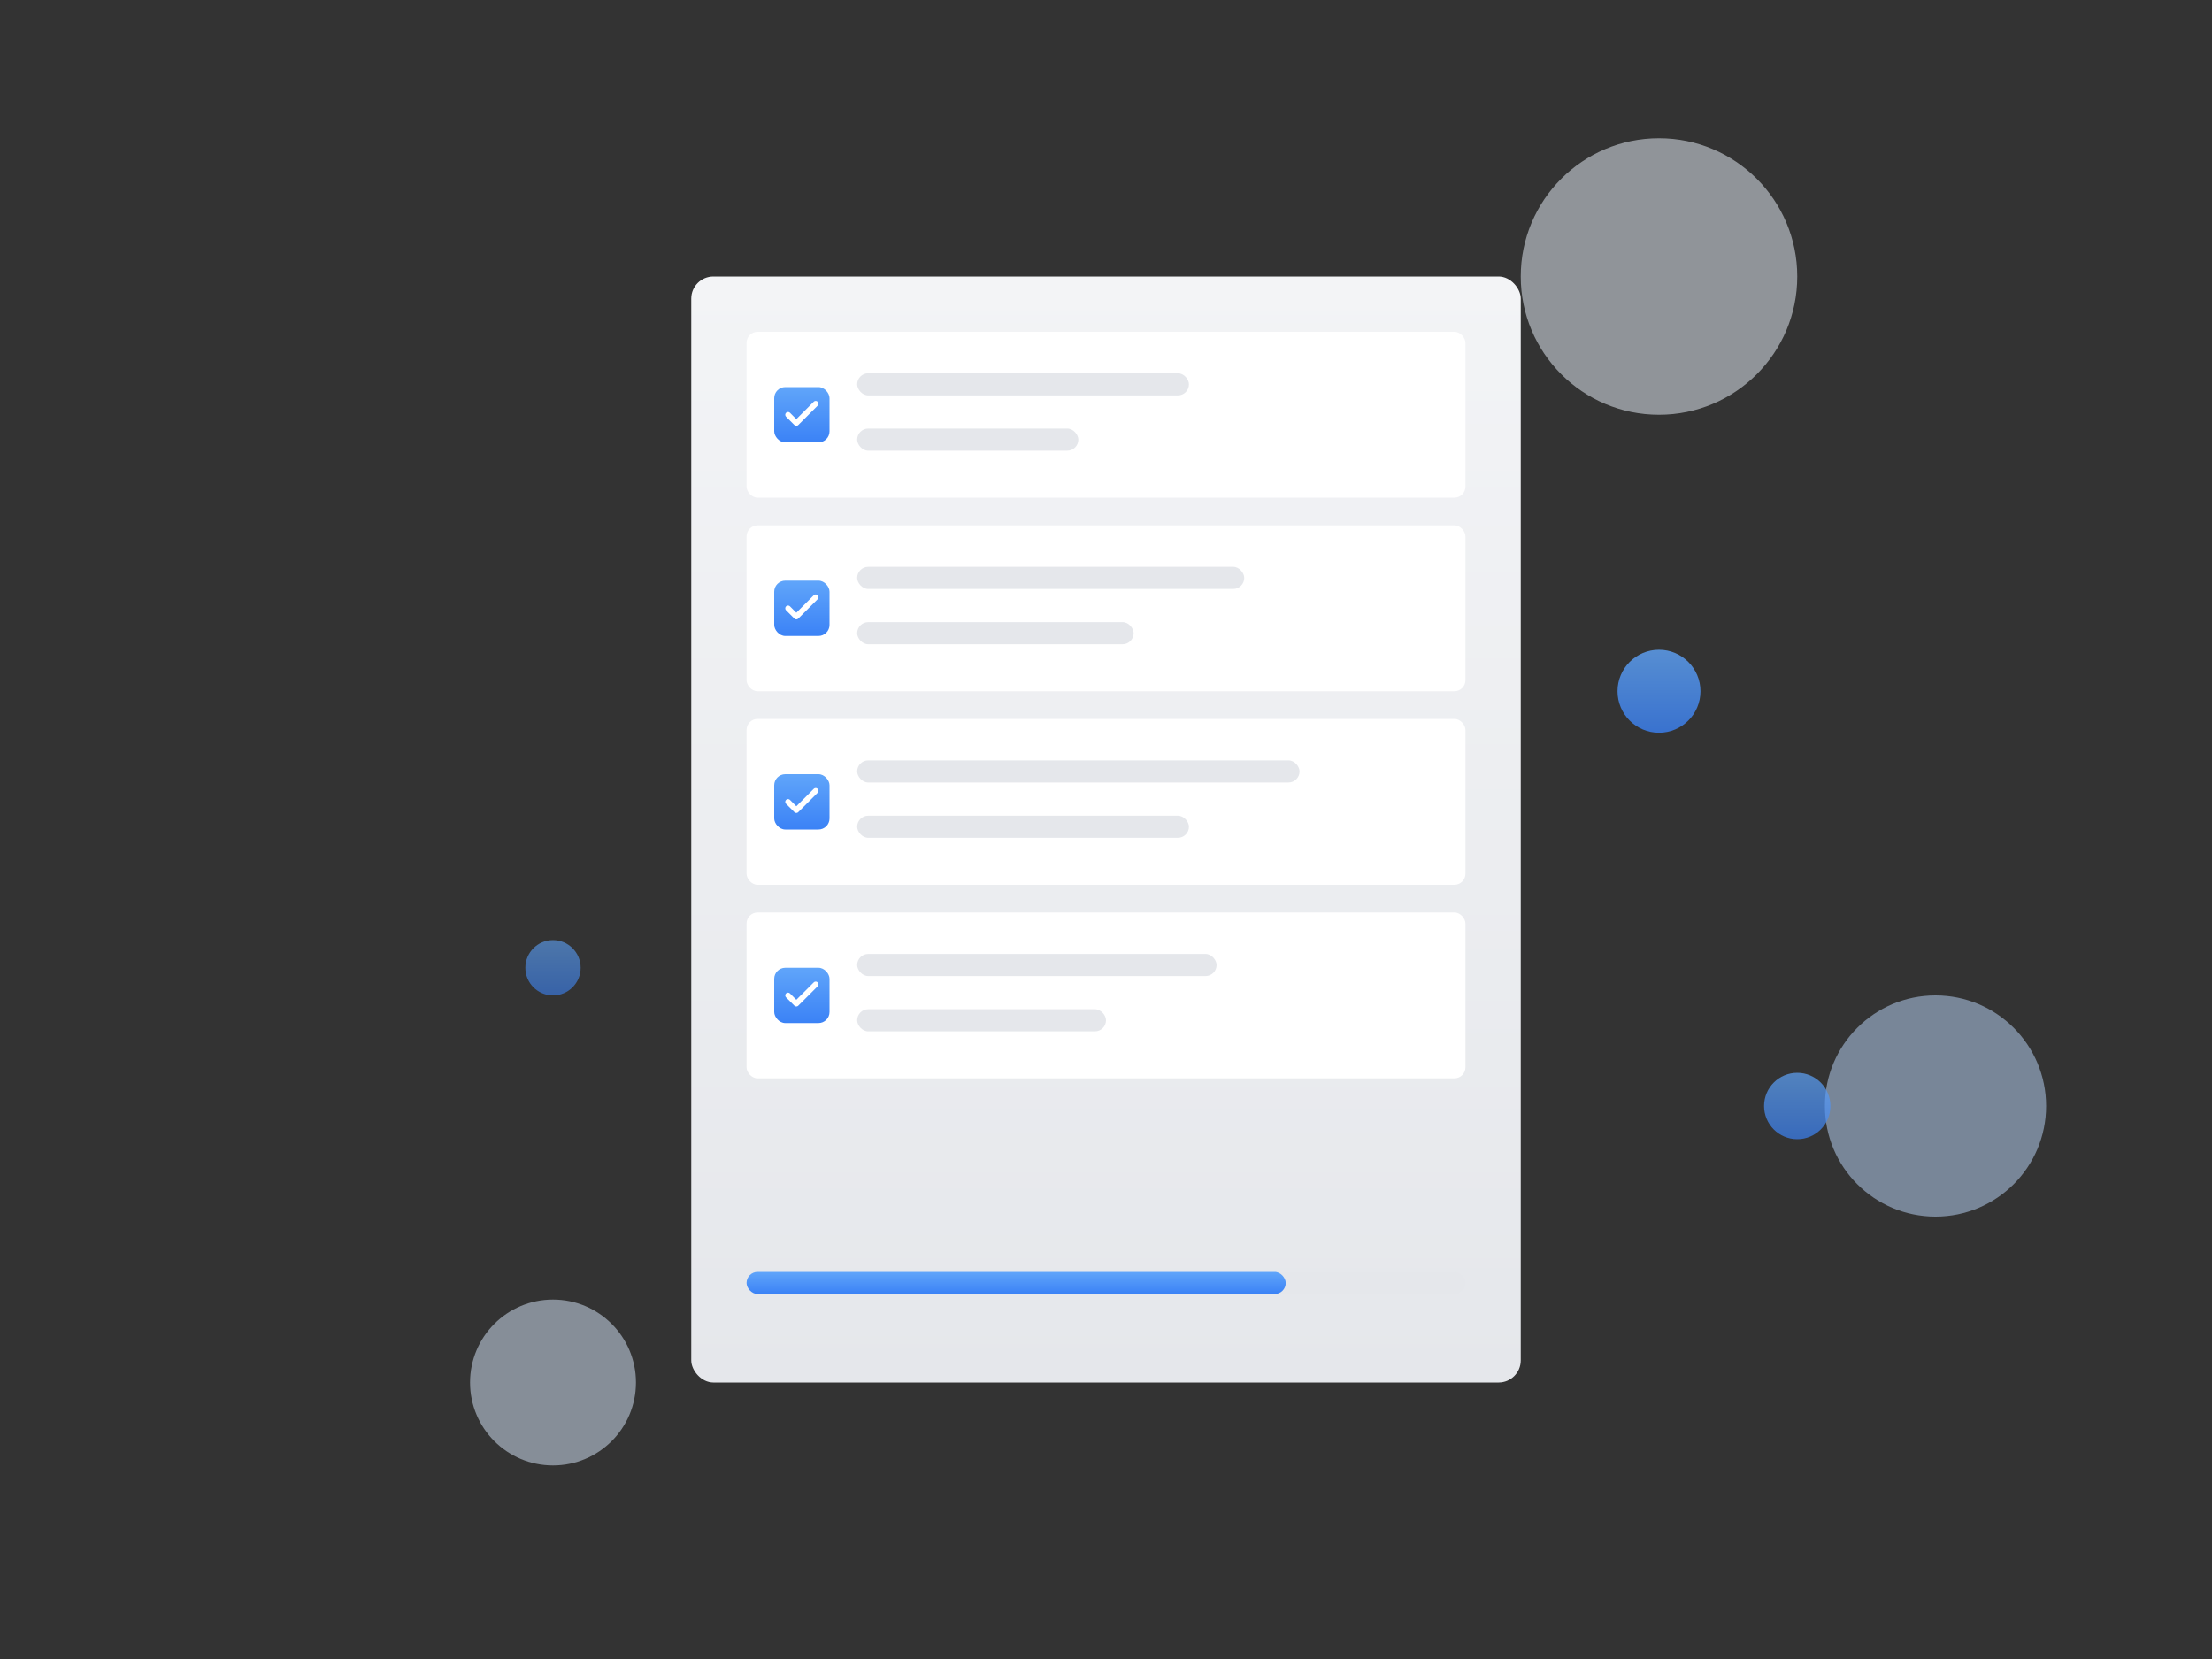 <?xml version="1.0" encoding="UTF-8"?>
<svg width="800px" height="600px" viewBox="0 0 800 600" version="1.1" xmlns="http://www.w3.org/2000/svg" xmlns:xlink="http://www.w3.org/1999/xlink">
    <rect x="0" y="0" width="800" height="600" fill="#333333" stroke="none"/>
    <defs>
        <linearGradient x1="50%" y1="0%" x2="50%" y2="100%" id="checklistGradient">
            <stop stop-color="#F3F4F6" offset="0%"></stop>
            <stop stop-color="#E5E7EB" offset="100%"></stop>
        </linearGradient>
        <linearGradient x1="50%" y1="0%" x2="50%" y2="100%" id="checkGradient">
            <stop stop-color="#60A5FA" offset="0%"></stop>
            <stop stop-color="#3B82F6" offset="100%"></stop>
        </linearGradient>
    </defs>
    <g stroke="none" stroke-width="1" fill="none" fill-rule="evenodd">
        <!-- Background Elements -->
        <circle fill="#EFF6FF" cx="600" cy="100" r="50" opacity="0.5"></circle>
        <circle fill="#DBEAFE" cx="200" cy="500" r="30" opacity="0.5"></circle>
        <circle fill="#BFDBFE" cx="700" cy="400" r="40" opacity="0.5"></circle>
        
        <!-- Main Checklist -->
        <rect fill="url(#checklistGradient)" x="250" y="100" width="300" height="400" rx="8"></rect>
        
        <!-- Checklist Items -->
        <g transform="translate(270, 120)">
            <!-- Item 1 -->
            <rect fill="#FFFFFF" x="0" y="0" width="260" height="60" rx="4"></rect>
            <rect fill="url(#checkGradient)" x="10" y="20" width="20" height="20" rx="4"></rect>
            <path d="M15 30l3 3 7-7" stroke="#FFFFFF" stroke-width="2" stroke-linecap="round" stroke-linejoin="round"></path>
            <rect fill="#E5E7EB" x="40" y="15" width="120" height="8" rx="4"></rect>
            <rect fill="#E5E7EB" x="40" y="35" width="80" height="8" rx="4"></rect>
            
            <!-- Item 2 -->
            <rect fill="#FFFFFF" x="0" y="70" width="260" height="60" rx="4"></rect>
            <rect fill="url(#checkGradient)" x="10" y="90" width="20" height="20" rx="4"></rect>
            <path d="M15 100l3 3 7-7" stroke="#FFFFFF" stroke-width="2" stroke-linecap="round" stroke-linejoin="round"></path>
            <rect fill="#E5E7EB" x="40" y="85" width="140" height="8" rx="4"></rect>
            <rect fill="#E5E7EB" x="40" y="105" width="100" height="8" rx="4"></rect>
            
            <!-- Item 3 -->
            <rect fill="#FFFFFF" x="0" y="140" width="260" height="60" rx="4"></rect>
            <rect fill="url(#checkGradient)" x="10" y="160" width="20" height="20" rx="4"></rect>
            <path d="M15 170l3 3 7-7" stroke="#FFFFFF" stroke-width="2" stroke-linecap="round" stroke-linejoin="round"></path>
            <rect fill="#E5E7EB" x="40" y="155" width="160" height="8" rx="4"></rect>
            <rect fill="#E5E7EB" x="40" y="175" width="120" height="8" rx="4"></rect>
            
            <!-- Item 4 -->
            <rect fill="#FFFFFF" x="0" y="210" width="260" height="60" rx="4"></rect>
            <rect fill="url(#checkGradient)" x="10" y="230" width="20" height="20" rx="4"></rect>
            <path d="M15 240l3 3 7-7" stroke="#FFFFFF" stroke-width="2" stroke-linecap="round" stroke-linejoin="round"></path>
            <rect fill="#E5E7EB" x="40" y="225" width="130" height="8" rx="4"></rect>
            <rect fill="#E5E7EB" x="40" y="245" width="90" height="8" rx="4"></rect>
        </g>
        
        <!-- Progress Bar -->
        <rect fill="#E5E7EB" x="270" y="460" width="260" height="8" rx="4"></rect>
        <rect fill="url(#checkGradient)" x="270" y="460" width="195" height="8" rx="4"></rect>
        
        <!-- Decorative Elements -->
        <circle fill="url(#checkGradient)" cx="600" cy="250" r="15" opacity="0.8"></circle>
        <circle fill="url(#checkGradient)" cx="200" cy="350" r="10" opacity="0.6"></circle>
        <circle fill="url(#checkGradient)" cx="650" cy="400" r="12" opacity="0.7"></circle>
    </g>
</svg>
